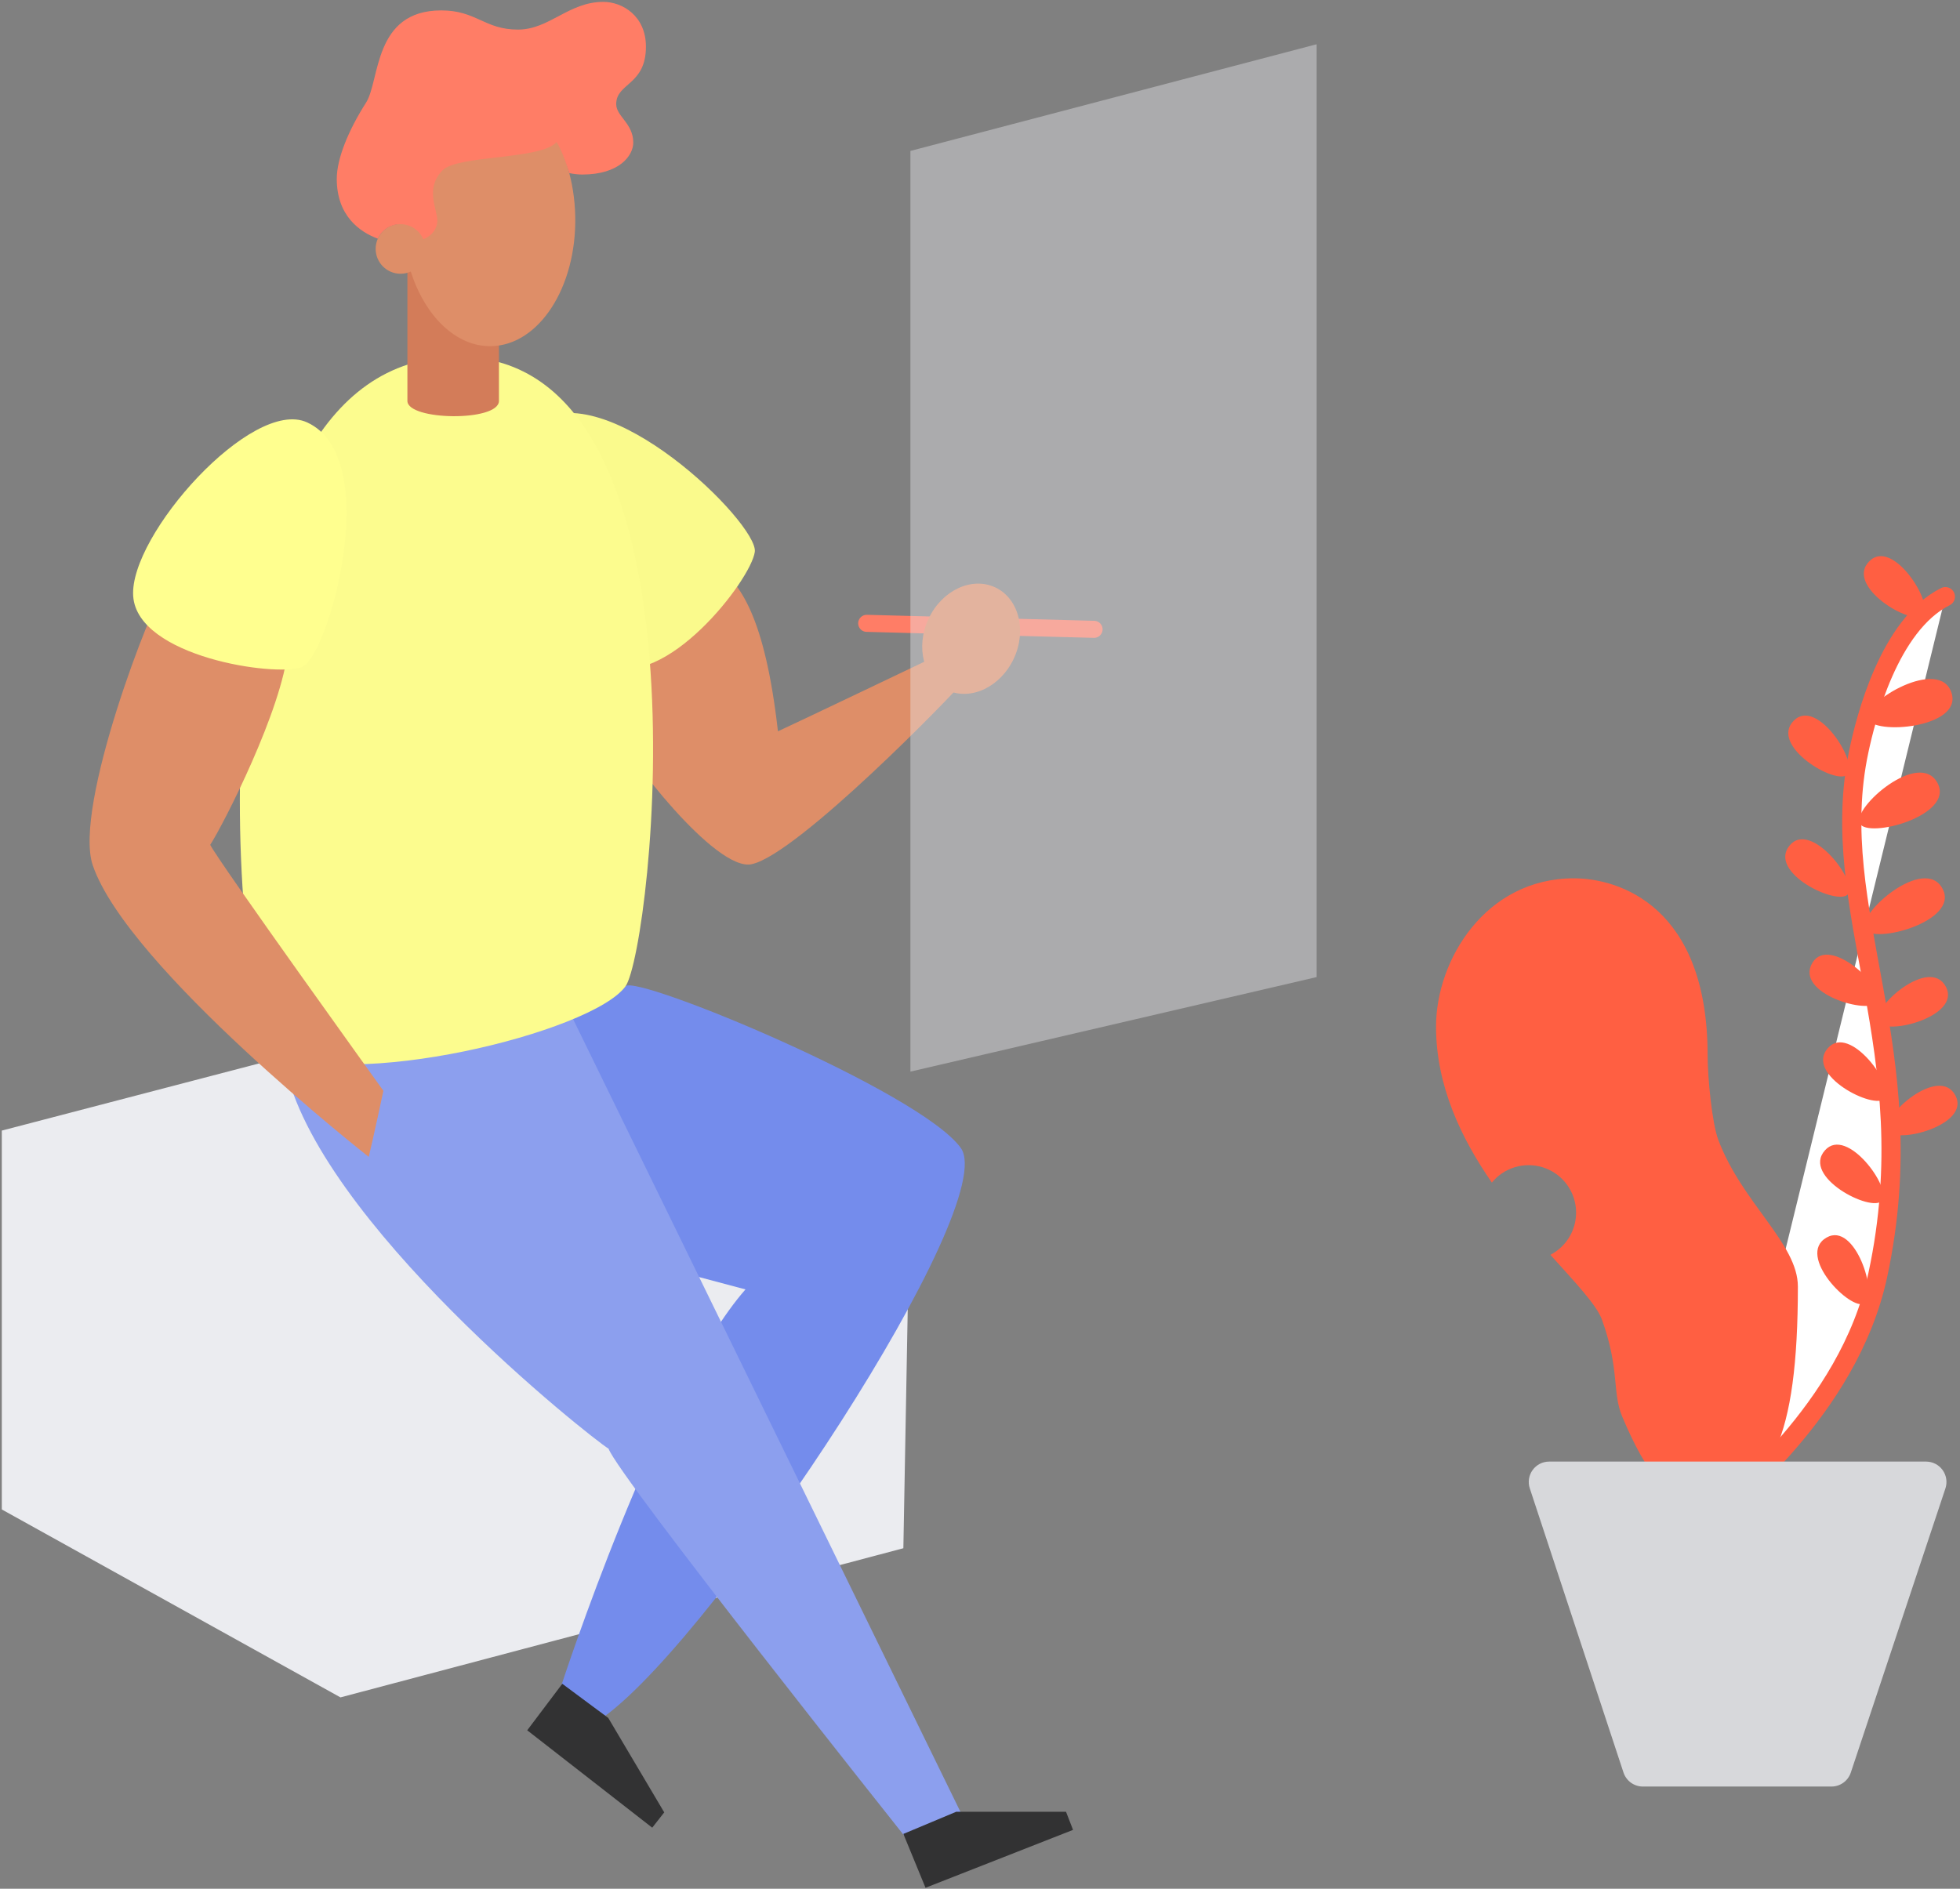 <?xml version="1.0" encoding="UTF-8"?>
<svg viewBox="0 0 249 240" version="1.1" xmlns="http://www.w3.org/2000/svg" xmlns:xlink="http://www.w3.org/1999/xlink">
    <rect x="0" y="0" width="249" height="240" fill="#808080" stroke="none"/>
    <polygon id="Path" fill="#EBECF0" fill-rule="nonzero" points="0.23 143.664 0.23 191.808 43.254 215.688 114.764 196.735 115.658 147.836 66.978 126.236"></polygon>
    <line x1="110.107" y1="79.208" x2="138.991" y2="79.969" id="Path" stroke="#FF7D66" stroke-width="2.167" stroke-linecap="round"></line>
    <path d="M79.465,125.323 C80.82,123.779 116.92,138.704 122.064,145.877 C127.208,153.05 91.457,207.223 76.908,218.018 C75.283,216.905 71.344,214.082 71.344,214.082 C71.344,214.082 83.583,176.511 94.708,163.845 C91.885,163.075 82.727,160.678 82.727,160.678 L72.685,129.256 C74.281,128.592 77.688,127.346 79.465,125.323 Z" id="Path" fill="#748CEC" fill-rule="nonzero"></path>
    <path d="M72.685,129.253 L122.064,230.332 L114.91,233.312 C114.91,233.312 78.488,187.503 77.315,184.088 C75.177,182.804 40.115,155.084 36.163,135.123 C41.772,136.112 63.288,134.086 72.685,129.253 Z" id="Path" fill="#8C9FEE" fill-rule="nonzero"></path>
    <path d="M91.07,71.978 C93.979,74.07 97.173,78.309 98.831,92.928 C101.77,91.574 118.8,83.431 118.8,83.431 C118.8,83.431 122.944,85.769 122.116,86.898 C121.287,88.028 101.393,108.526 95.515,109.807 C90.91,110.863 79.314,95.564 79.013,93.906 C78.712,92.248 84.135,74.313 84.135,74.313 L91.07,71.978 Z" id="Path" fill="#DE8E68" fill-rule="nonzero"></path>
    <ellipse id="Oval" fill="#DE8E68" fill-rule="nonzero" transform="translate(123.375, 81.165) rotate(-64.91) translate(-123.375, -81.165) " cx="123.375" cy="81.165" rx="7.208" ry="5.978"></ellipse>
    <path d="M67.991,53.775 C76.93,47.366 96.363,66.536 95.892,70.12 C95.42,73.704 84.423,87.89 77.152,84.447 C69.882,81.004 61.636,58.323 67.991,53.775 Z" id="Path" fill="#FAFA8C" fill-rule="nonzero"></path>
    <path d="M58.239,45.343 C21.92,45.343 30.154,128.693 34.312,133.411 C44.026,138.807 75.242,131.214 79.471,125.323 C82.835,120.493 91.287,45.343 58.239,45.343 Z" id="Path" fill="#FCFC8E" fill-rule="nonzero"></path>
    <path d="M21.34,73.85 C19.243,76.724 9.272,102.563 11.786,109.958 C16.218,122.961 46.841,147.004 46.841,147.004 C47.382,144.837 48.707,138.607 48.707,138.607 C48.707,138.607 27.795,109.53 26.706,107.353 C28.415,104.709 35.878,90.095 36.58,82.475 C37.281,74.855 21.34,73.85 21.34,73.85 Z" id="Path" fill="#DE8E68" fill-rule="nonzero"></path>
    <path d="M63.386,50.942 C63.386,53.613 51.757,53.456 51.757,50.942 L51.757,33.917 L63.386,33.917 L63.386,50.942 Z" id="Path" fill="#D37C59" fill-rule="nonzero"></path>
    <path d="M61.794,11.476 C67.857,11.362 72.91,18.547 73.08,27.525 C73.249,36.502 68.47,43.873 62.406,43.987 C57.926,44.072 53.998,40.172 52.184,34.508 C51.789,34.687 51.35,34.786 50.888,34.786 C49.14,34.786 47.724,33.37 47.724,31.623 C47.724,29.875 49.14,28.459 50.888,28.459 C50.972,28.459 51.055,28.462 51.137,28.468 L51.13,28.307 L51.13,28.307 L51.121,27.939 C50.951,18.961 55.73,11.591 61.794,11.476 Z" id="Combined-Shape" fill="#DE8E68" fill-rule="nonzero"></path>
    <path d="M82.06,5.927 C82.06,2.026 79.081,0.238 76.643,0.238 C72.244,0.238 69.784,3.76 65.808,3.76 C61.536,3.76 60.534,1.322 56.056,1.322 C47.404,1.322 48.29,10.234 46.505,13.04 C44.259,16.562 42.783,20.17 42.783,22.721 C42.783,27.402 45.662,29.461 47.997,30.328 C48.52,29.19 49.665,28.467 50.917,28.485 C52.169,28.503 53.293,29.257 53.783,30.409 C55.425,29.699 55.558,28.451 55.558,28.039 C55.558,26.546 53.951,23.976 56.219,21.646 C58.131,19.677 68.804,20.316 70.7,18.046 C71.42,19.13 72.127,21.381 72.325,21.995 C72.859,22.11 73.404,22.172 73.95,22.18 C78.731,22.18 80.451,19.742 80.451,18.116 C80.451,15.679 78.284,14.777 78.284,13.241 C78.268,10.521 82.06,10.86 82.06,5.927 Z" id="Path" fill="#FF7D66" fill-rule="nonzero"></path>
    <path d="M39.007,53.67 C48.872,58.172 41.688,83.466 38.365,84.761 C35.041,86.056 17.458,83.474 16.922,75.757 C16.386,68.04 32.013,50.473 39.007,53.67 Z" id="Path" fill="#FFFF8F" fill-rule="nonzero"></path>
    <polygon id="Path" fill="#323233" fill-rule="nonzero" points="114.764 233.036 121.479 230.221 135.427 230.221 136.321 232.524 117.578 239.881"></polygon>
    <polygon id="Path" fill="#323233" fill-rule="nonzero" points="71.434 213.958 77.277 218.302 84.385 230.3 82.86 232.245 66.978 219.868"></polygon>
    <polygon id="Path" fill="#EBECF0" fill-rule="nonzero" opacity="0.4" points="167.269 124.158 115.658 136.172 115.658 19.178 167.269 5.621"></polygon>
    <path d="M218.609,192.366 C218.936,190.846 234.802,179.523 238.559,162.005 C244.681,133.452 231.803,115.731 236.175,95.334 C236.988,91.479 239.967,79.409 247.14,75.817" id="Path" stroke="#FF5F42" stroke-width="2.438" fill="#FFFFFF" stroke-linecap="round"></path>
    <path d="M199.942,111.608 C205.693,111.608 216.937,115.154 216.937,134.091 C216.937,136.911 217.495,142.711 218.292,144.834 C221.315,152.885 228.417,158.037 228.404,163.493 C228.404,182.749 224.928,190.201 216.141,190.968 C212.351,191.298 209.185,187.422 206.075,179.976 C204.799,176.92 205.777,173.957 203.521,167.71 C202.857,165.841 200.189,163.048 196.963,159.451 C199.141,158.327 200.423,155.996 200.205,153.554 C199.987,151.112 198.313,149.044 195.969,148.324 C193.626,147.603 191.079,148.373 189.527,150.271 C185.621,144.631 182.435,137.957 182.435,130.448 C182.435,121.958 188.749,111.608 199.942,111.608 Z M236.874,165.633 C235.124,166.643 228.133,159.516 232.042,157.26 C235.693,155.152 238.624,164.622 236.874,165.633 Z M239.076,152.587 C237.738,154.098 228.848,149.55 231.841,146.175 C234.637,143.019 240.414,151.075 239.076,152.587 Z M248.433,139.233 C250.364,142.979 240.764,145.463 239.84,143.661 C238.916,141.86 246.363,135.223 248.433,139.233 Z M239.453,139.59 C238.115,141.102 229.224,136.556 232.218,133.178 C235.013,130.023 240.791,138.079 239.453,139.59 Z M247.224,125.418 C249.156,129.164 239.556,131.648 238.632,129.847 C237.708,128.045 245.158,121.411 247.224,125.418 Z M238.548,127.298 C237.516,129.031 227.932,126.23 230.24,122.354 C232.407,118.732 239.58,125.564 238.548,127.298 Z M246.805,112.971 C248.928,117.091 237.928,120.043 236.909,118.071 C235.891,116.099 244.537,108.561 246.805,112.971 Z M234.775,113.626 C233.477,115.173 224.468,110.871 227.369,107.415 C230.078,104.186 236.072,112.079 234.775,113.626 Z M246.163,99.535 C248.286,103.655 237.283,106.608 236.267,104.636 C235.251,102.664 243.876,95.125 246.163,99.535 Z M234.702,98.424 C233.269,99.847 224.693,94.743 227.897,91.558 C230.877,88.591 236.135,97.002 234.702,98.424 Z M247.937,88.088 C249.291,92.525 237.928,93.443 237.283,91.319 C236.638,89.195 246.496,83.342 247.937,88.088 Z M244.299,78.168 C242.866,79.59 234.282,74.476 237.494,71.301 C240.474,68.321 245.732,76.746 244.299,78.168 Z" id="Combined-Shape" fill="#FF5F42" fill-rule="nonzero"></path>
    <path d="M232.667,227.017 L208.713,227.017 C207.595,227.017 206.603,226.301 206.251,225.24 L194.346,189.126 C194.085,188.337 194.219,187.47 194.706,186.796 C195.193,186.122 195.974,185.724 196.805,185.724 L244.689,185.724 C245.522,185.724 246.304,186.124 246.791,186.8 C247.278,187.475 247.411,188.344 247.149,189.134 L235.127,225.245 C234.774,226.304 233.783,227.018 232.667,227.017 L232.667,227.017 Z" id="Path" fill="#D7D8DB" fill-rule="nonzero"></path>
</svg>
